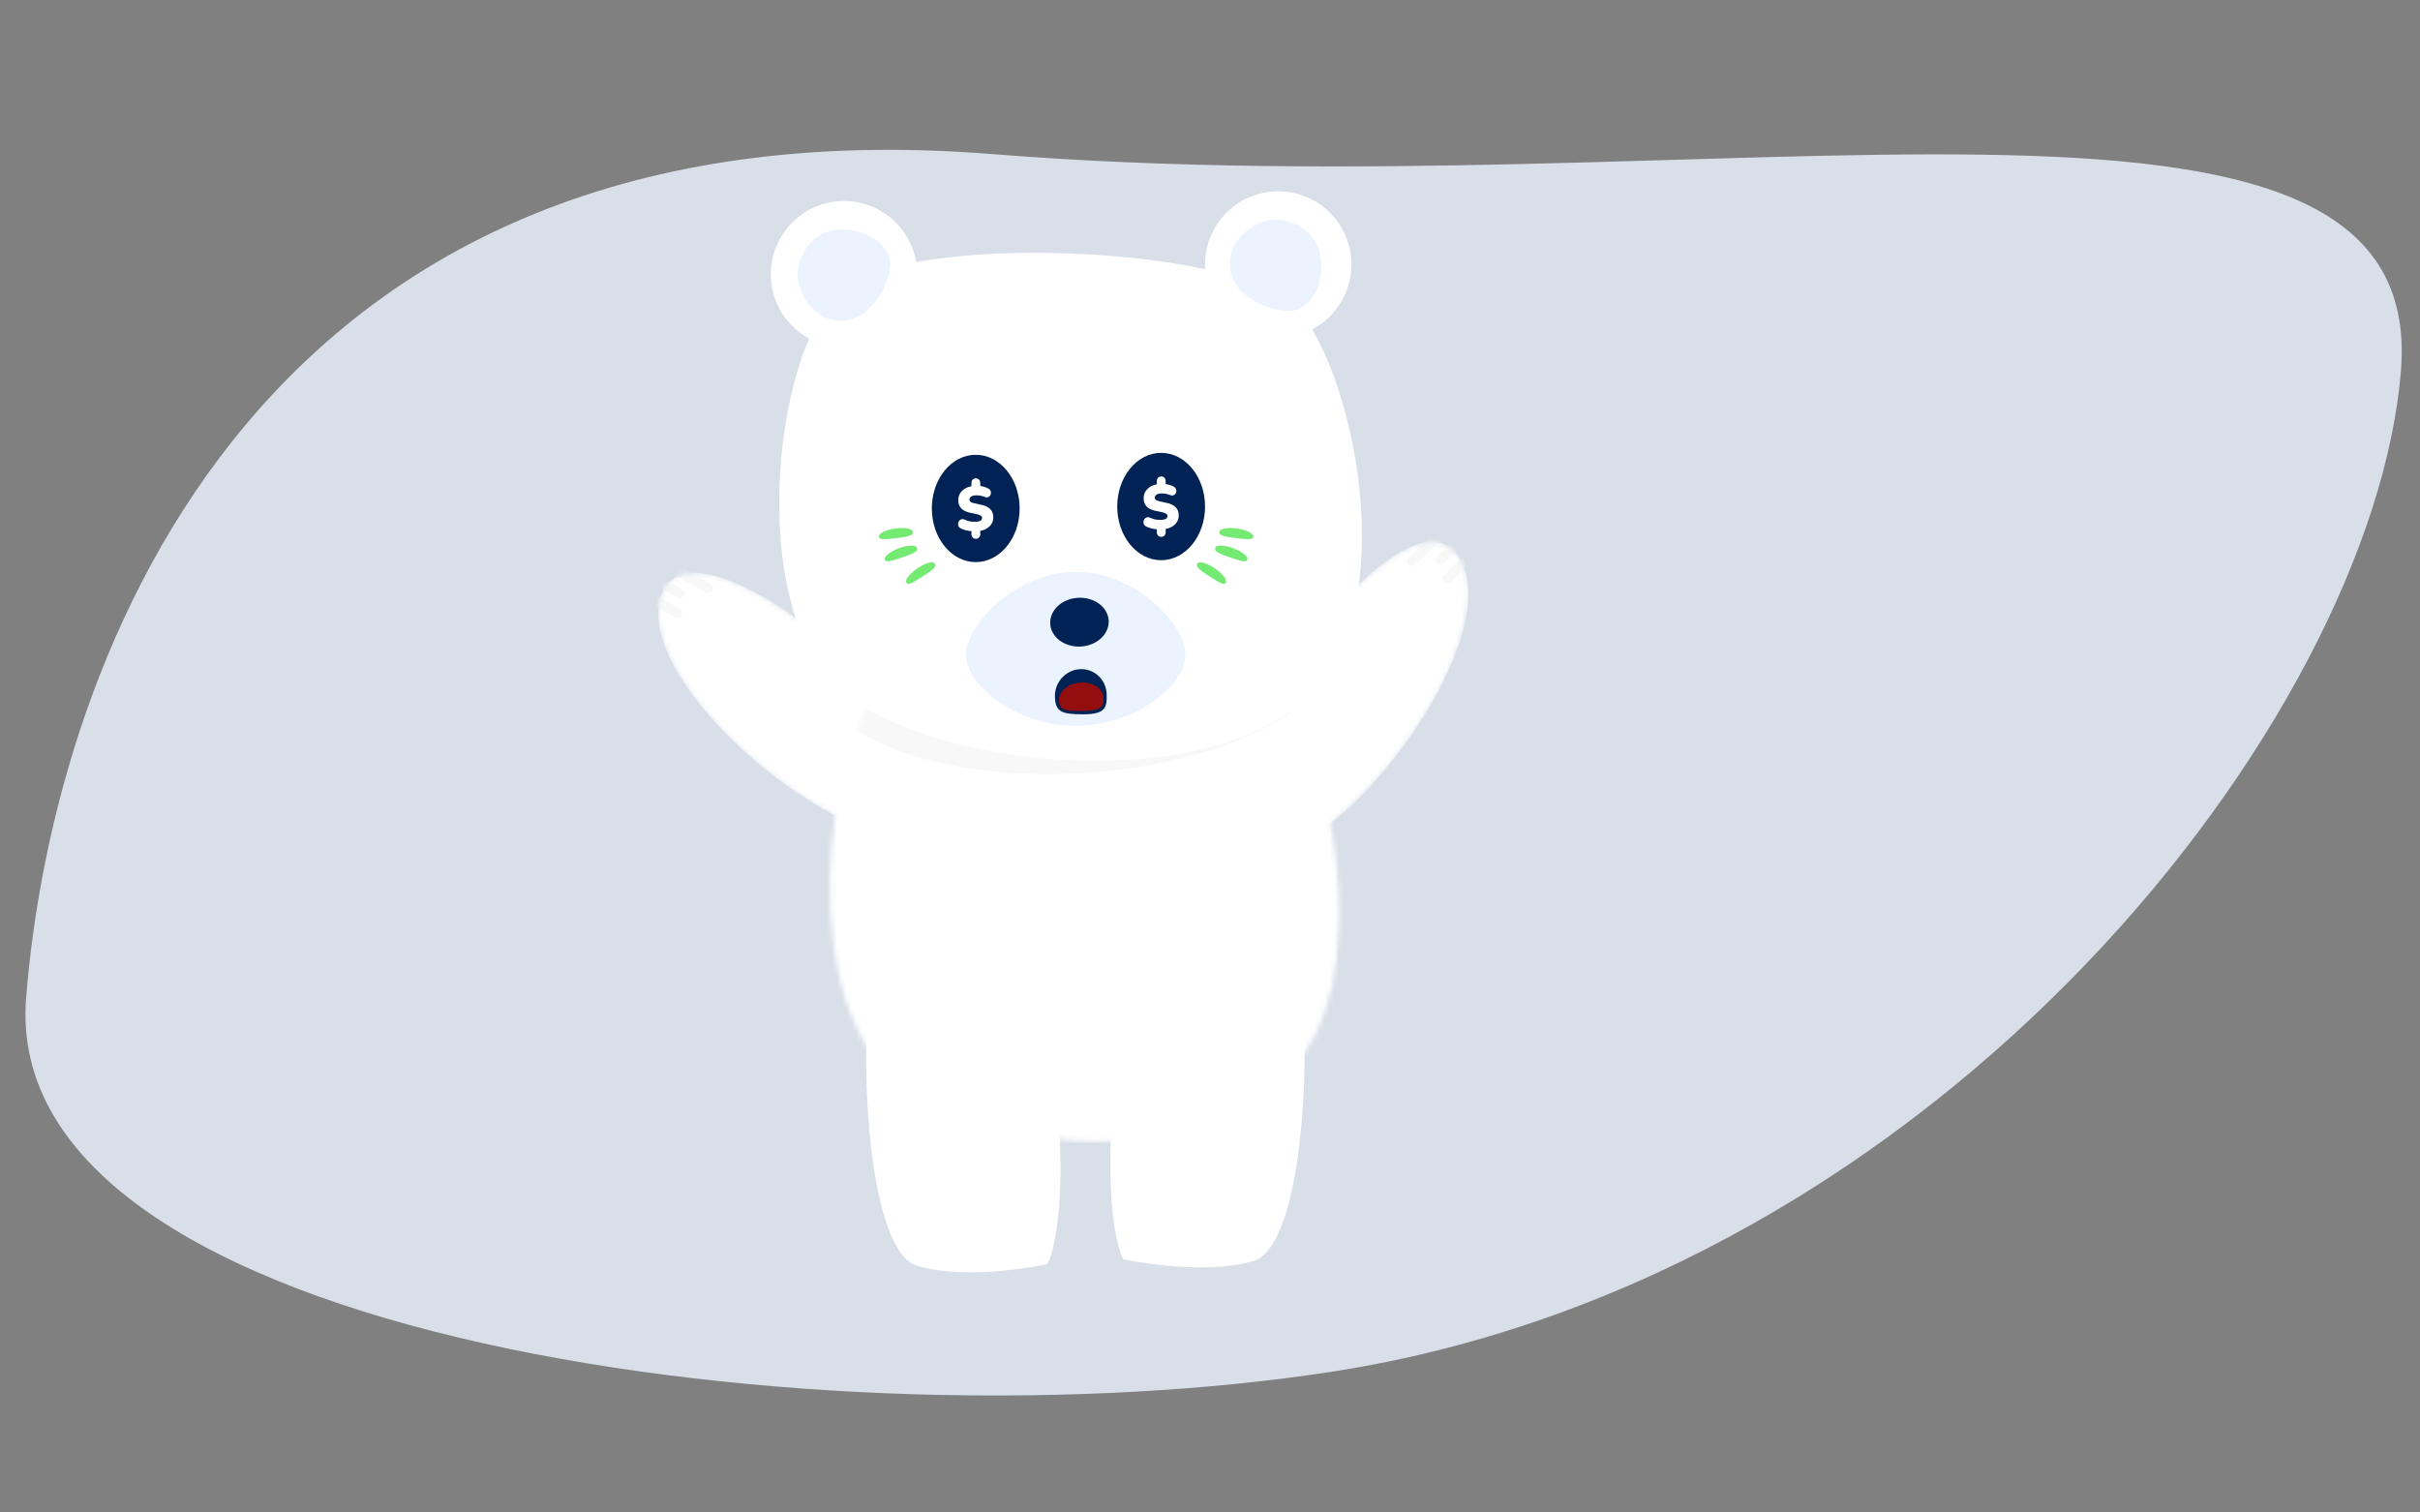 <svg width="496" height="310" viewBox="0 0 496 310" fill="none" xmlns="http://www.w3.org/2000/svg">
<rect x="0" y="0" width="496" height="310" fill="#808080" stroke="none"/>
<path d="M492.098 75.946C486.432 146.758 397.997 261.616 273.483 281.067C171.533 296.994 -0.311 275.344 5.355 204.531C11.02 133.719 53.788 19.614 203.389 31.584C352.99 43.554 497.763 5.133 492.098 75.946Z" fill="#EBF3FF" fill-opacity="0.82"/>
<mask id="mask0_1946_418" style="mask-type:alpha" maskUnits="userSpaceOnUse" x="253" y="111" width="48" height="64">
<path d="M259.507 145.648C272.078 122.504 293.022 102.068 299.578 115.159C306.134 128.251 288.157 157.24 271.721 169.533C255.285 181.825 246.936 168.792 259.507 145.648Z" fill="white"/>
</mask>
<g mask="url(#mask0_1946_418)">
<path d="M259.507 145.648C272.078 122.504 293.022 102.068 299.578 115.159C306.134 128.251 288.157 157.24 271.721 169.533C255.285 181.825 246.936 168.792 259.507 145.648Z" fill="white"/>
<path d="M289.406 115.031C300.761 103.868 303.6 103.023 303.601 103.996" stroke="#F8F8F8" stroke-width="2" stroke-linecap="round"/>
<path d="M296.637 118.597C307.991 107.434 310.831 106.59 310.832 107.563" stroke="#F8F8F8" stroke-width="2" stroke-linecap="round"/>
<path d="M295.229 114.722C306.583 103.559 309.423 102.714 309.424 103.687" stroke="#F8F8F8" stroke-width="2" stroke-linecap="round"/>
</g>
<mask id="mask1_1946_418" style="mask-type:alpha" maskUnits="userSpaceOnUse" x="134" y="117" width="59" height="55">
<path d="M181.433 143.002C163.636 123.587 138.37 108.825 135.176 123.113C131.982 137.402 156.439 161.181 175.36 169.132C194.282 177.083 199.23 162.417 181.433 143.002Z" fill="white"/>
</mask>
<g mask="url(#mask1_1946_418)">
<path d="M181.433 143.002C163.636 123.587 138.37 108.825 135.176 123.113C131.982 137.402 156.439 161.181 175.36 169.132C194.282 177.083 199.23 162.417 181.433 143.002Z" fill="white"/>
<path d="M145.015 120.528C131.297 112.443 128.338 112.311 128.572 113.255" stroke="#F8F8F8" stroke-width="2" stroke-linecap="round"/>
<path d="M138.862 125.738C125.145 117.653 122.185 117.521 122.42 118.465" stroke="#F8F8F8" stroke-width="2" stroke-linecap="round"/>
<path d="M139.291 121.637C125.573 113.552 122.613 113.42 122.848 114.364" stroke="#F8F8F8" stroke-width="2" stroke-linecap="round"/>
</g>
<path d="M214.662 259.096C214.662 259.096 198.921 262.59 188.038 259.47C177.154 256.349 175.901 211.023 179.022 200.139C182.142 189.256 191.603 189.026 205.457 198.72C219.312 208.414 219.107 250.851 214.662 259.096Z" fill="white"/>
<path d="M230.251 258.096C230.251 258.096 245.992 261.59 256.875 258.47C267.758 255.349 269.012 210.023 265.891 199.139C262.77 188.256 253.31 188.026 239.455 197.72C225.601 207.414 225.806 249.851 230.251 258.096Z" fill="white"/>
<mask id="mask2_1946_418" style="mask-type:alpha" maskUnits="userSpaceOnUse" x="170" y="129" width="105" height="105">
<path d="M262.986 220.83C242.294 239.171 207.295 237.048 184.986 222.211C162.678 207.374 168.424 150.577 182.786 138.3C197.148 126.024 247.664 128.061 260.148 139.562C272.632 151.064 283.678 202.489 262.986 220.83Z" fill="white"/>
</mask>
<g mask="url(#mask2_1946_418)">
<path d="M269.302 220.83C248.609 239.172 198.594 235.707 176.286 220.87C153.978 206.034 159.724 149.236 174.086 136.96C188.448 124.684 253.98 128.061 266.464 139.563C278.948 151.064 289.994 202.489 269.302 220.83Z" fill="white"/>
<path d="M269.302 220.83C248.609 239.172 198.594 235.707 176.286 220.87C153.978 206.034 159.724 149.236 174.086 136.96C188.448 124.684 253.98 128.061 266.464 139.563C278.948 151.064 289.994 202.489 269.302 220.83Z" fill="#F8F8F8"/>
<path d="M265.301 221.83C244.608 240.171 194.593 236.707 172.285 221.87C149.977 207.033 155.723 150.236 170.085 137.96C184.447 125.683 249.979 129.061 262.463 140.562C274.947 152.064 285.993 203.489 265.301 221.83Z" fill="white"/>
<path d="M268.987 142.711C248.295 161.053 197.28 164.088 174.971 149.251C152.663 134.415 158.409 77.617 172.771 65.341C187.133 53.065 252.665 56.442 265.149 67.944C277.633 79.445 289.68 124.37 268.987 142.711Z" fill="#F8F8F8"/>
</g>
<path d="M267.603 143.438C246.911 161.779 196.896 158.315 174.587 143.478C152.279 128.641 158.025 71.844 172.387 59.568C186.749 47.291 252.281 50.669 264.765 62.17C277.249 73.672 288.295 125.097 267.603 143.438Z" fill="white"/>
<circle cx="172.986" cy="56.211" r="15" fill="white"/>
<circle cx="261.986" cy="54.211" r="15" fill="white"/>
<path d="M242.986 134.211C242.986 140.286 232.913 148.754 220.486 148.754C208.06 148.754 197.986 140.286 197.986 134.211C197.986 128.136 208.06 117.211 220.486 117.211C232.913 117.211 242.986 128.136 242.986 134.211Z" fill="#EBF3FF"/>
<path d="M182.486 54.211C182.486 57.485 178.838 65.711 172.486 65.711C166.135 65.711 163.486 59.485 163.486 56.211C163.486 52.937 166.135 47.049 172.486 47.049C178.838 47.049 182.486 50.937 182.486 54.211Z" fill="#EBF3FF"/>
<path d="M264.797 63.707C261.547 64.106 252.938 61.487 252.164 55.183C251.39 48.879 257.247 45.491 260.496 45.092C263.746 44.693 269.913 46.605 270.687 52.908C271.461 59.212 268.047 63.308 264.797 63.707Z" fill="#EBF3FF"/>
<ellipse cx="199.986" cy="104.211" rx="9" ry="11" fill="#002255"/>
<path d="M200.003 110.431C199.752 110.431 199.54 110.344 199.366 110.171C199.193 109.998 199.106 109.781 199.106 109.521V108.559L199.496 108.91C198.916 108.884 198.413 108.81 197.988 108.689C197.564 108.568 197.217 108.446 196.948 108.325C196.723 108.221 196.563 108.074 196.467 107.883C196.381 107.692 196.346 107.497 196.363 107.298C196.389 107.099 196.463 106.917 196.584 106.752C196.706 106.587 196.862 106.479 197.052 106.427C197.252 106.366 197.481 106.392 197.741 106.505C197.915 106.6 198.175 106.7 198.521 106.804C198.877 106.899 199.314 106.947 199.834 106.947C200.198 106.947 200.484 106.912 200.692 106.843C200.909 106.774 201.061 106.683 201.147 106.57C201.243 106.449 201.29 106.319 201.29 106.18C201.29 106.05 201.256 105.942 201.186 105.855C201.126 105.76 201.022 105.677 200.874 105.608C200.727 105.53 200.523 105.461 200.263 105.4L198.794 105.088C197.988 104.906 197.386 104.603 196.987 104.178C196.597 103.745 196.402 103.186 196.402 102.501C196.402 101.981 196.528 101.517 196.779 101.11C197.039 100.694 197.399 100.356 197.858 100.096C198.326 99.836 198.872 99.671 199.496 99.602L199.106 99.823V98.952C199.106 98.692 199.193 98.475 199.366 98.302C199.54 98.129 199.752 98.042 200.003 98.042C200.263 98.042 200.48 98.129 200.653 98.302C200.827 98.475 200.913 98.692 200.913 98.952V99.823L200.523 99.576C200.853 99.585 201.208 99.641 201.589 99.745C201.971 99.84 202.304 99.975 202.59 100.148C202.79 100.252 202.928 100.395 203.006 100.577C203.093 100.759 203.123 100.945 203.097 101.136C203.08 101.318 203.011 101.483 202.889 101.63C202.777 101.777 202.621 101.877 202.421 101.929C202.231 101.972 202.001 101.938 201.732 101.825C201.533 101.738 201.308 101.669 201.056 101.617C200.814 101.556 200.502 101.526 200.12 101.526C199.661 101.526 199.306 101.608 199.054 101.773C198.812 101.938 198.69 102.15 198.69 102.41C198.69 102.583 198.76 102.731 198.898 102.852C199.046 102.965 199.31 103.064 199.691 103.151L201.173 103.476C201.997 103.658 202.603 103.961 202.993 104.386C203.392 104.802 203.591 105.344 203.591 106.011C203.591 106.531 203.466 106.99 203.214 107.389C202.963 107.788 202.612 108.113 202.161 108.364C201.719 108.615 201.204 108.78 200.614 108.858L200.913 108.546V109.521C200.913 109.781 200.827 109.998 200.653 110.171C200.489 110.344 200.272 110.431 200.003 110.431Z" fill="white"/>
<ellipse cx="237.986" cy="103.819" rx="9" ry="11" fill="#002255"/>
<path d="M238.003 110.039C237.752 110.039 237.54 109.952 237.366 109.779C237.193 109.606 237.106 109.389 237.106 109.129V108.167L237.496 108.518C236.916 108.492 236.413 108.418 235.988 108.297C235.564 108.176 235.217 108.054 234.948 107.933C234.723 107.829 234.563 107.682 234.467 107.491C234.381 107.3 234.346 107.105 234.363 106.906C234.389 106.707 234.463 106.525 234.584 106.36C234.706 106.195 234.862 106.087 235.052 106.035C235.252 105.974 235.481 106 235.741 106.113C235.915 106.208 236.175 106.308 236.521 106.412C236.877 106.507 237.314 106.555 237.834 106.555C238.198 106.555 238.484 106.52 238.692 106.451C238.909 106.382 239.061 106.291 239.147 106.178C239.243 106.057 239.29 105.927 239.29 105.788C239.29 105.658 239.256 105.55 239.186 105.463C239.126 105.368 239.022 105.285 238.874 105.216C238.727 105.138 238.523 105.069 238.263 105.008L236.794 104.696C235.988 104.514 235.386 104.211 234.987 103.786C234.597 103.353 234.402 102.794 234.402 102.109C234.402 101.589 234.528 101.125 234.779 100.718C235.039 100.302 235.399 99.964 235.858 99.704C236.326 99.444 236.872 99.279 237.496 99.21L237.106 99.431V98.56C237.106 98.3 237.193 98.083 237.366 97.91C237.54 97.737 237.752 97.65 238.003 97.65C238.263 97.65 238.48 97.737 238.653 97.91C238.827 98.083 238.913 98.3 238.913 98.56V99.431L238.523 99.184C238.853 99.193 239.208 99.249 239.589 99.353C239.971 99.448 240.304 99.583 240.59 99.756C240.79 99.86 240.928 100.003 241.006 100.185C241.093 100.367 241.123 100.553 241.097 100.744C241.08 100.926 241.011 101.091 240.889 101.238C240.777 101.385 240.621 101.485 240.421 101.537C240.231 101.58 240.001 101.546 239.732 101.433C239.533 101.346 239.308 101.277 239.056 101.225C238.814 101.164 238.502 101.134 238.12 101.134C237.661 101.134 237.306 101.216 237.054 101.381C236.812 101.546 236.69 101.758 236.69 102.018C236.69 102.191 236.76 102.339 236.898 102.46C237.046 102.573 237.31 102.672 237.691 102.759L239.173 103.084C239.997 103.266 240.603 103.569 240.993 103.994C241.392 104.41 241.591 104.952 241.591 105.619C241.591 106.139 241.466 106.598 241.214 106.997C240.963 107.396 240.612 107.721 240.161 107.972C239.719 108.223 239.204 108.388 238.614 108.466L238.913 108.154V109.129C238.913 109.389 238.827 109.606 238.653 109.779C238.489 109.952 238.272 110.039 238.003 110.039Z" fill="white"/>
<ellipse cx="221.24" cy="127.518" rx="5" ry="6" transform="rotate(87 221.24 127.518)" fill="#002255"/>
<path d="M221.969 146.402C217.546 146.402 216.346 145.876 216.218 142.895C216.09 139.914 218.36 137.346 221.287 137.158C224.214 136.971 226.691 139.235 226.819 142.216C226.947 145.197 226.392 146.402 221.969 146.402Z" fill="#002255"/>
<path d="M221.96 145.716C218.156 145.781 217.129 145.467 217.048 143.587C216.968 141.706 218.945 140.051 221.464 139.89C223.983 139.729 226.091 141.122 226.172 143.002C226.253 144.883 225.764 145.652 221.96 145.716Z" fill="#930E0E"/>
<path d="M183.892 110.274C180.992 110.631 180.206 110.614 180.128 109.976C180.05 109.339 181.542 108.597 183.462 108.32C185.382 108.043 187.001 108.336 187.08 108.973C187.158 109.611 186.792 109.918 183.892 110.274Z" fill="#75EA73"/>
<path d="M185.085 114.19C182.323 115.142 181.55 115.288 181.341 114.68C181.132 114.073 182.438 113.037 184.258 112.367C186.078 111.697 187.723 111.647 187.932 112.254C188.142 112.862 187.847 113.238 185.085 114.19Z" fill="#75EA73"/>
<path d="M189.281 118.042C186.831 119.634 186.117 119.963 185.767 119.424C185.417 118.886 186.434 117.565 188.038 116.475C189.642 115.384 191.226 114.937 191.576 115.476C191.926 116.014 191.731 116.45 189.281 118.042Z" fill="#75EA73"/>
<path d="M253.129 110.274C256.029 110.631 256.815 110.614 256.893 109.976C256.971 109.339 255.479 108.597 253.559 108.32C251.639 108.043 250.02 108.336 249.941 108.973C249.863 109.611 250.229 109.918 253.129 110.274Z" fill="#75EA73"/>
<path d="M251.936 114.19C254.698 115.142 255.471 115.288 255.68 114.68C255.889 114.073 254.583 113.037 252.763 112.367C250.943 111.697 249.298 111.647 249.089 112.254C248.879 112.862 249.174 113.238 251.936 114.19Z" fill="#75EA73"/>
<path d="M247.74 118.042C250.19 119.634 250.904 119.963 251.254 119.424C251.604 118.886 250.587 117.565 248.983 116.475C247.379 115.384 245.795 114.937 245.445 115.476C245.095 116.014 245.29 116.45 247.74 118.042Z" fill="#75EA73"/>
</svg>
